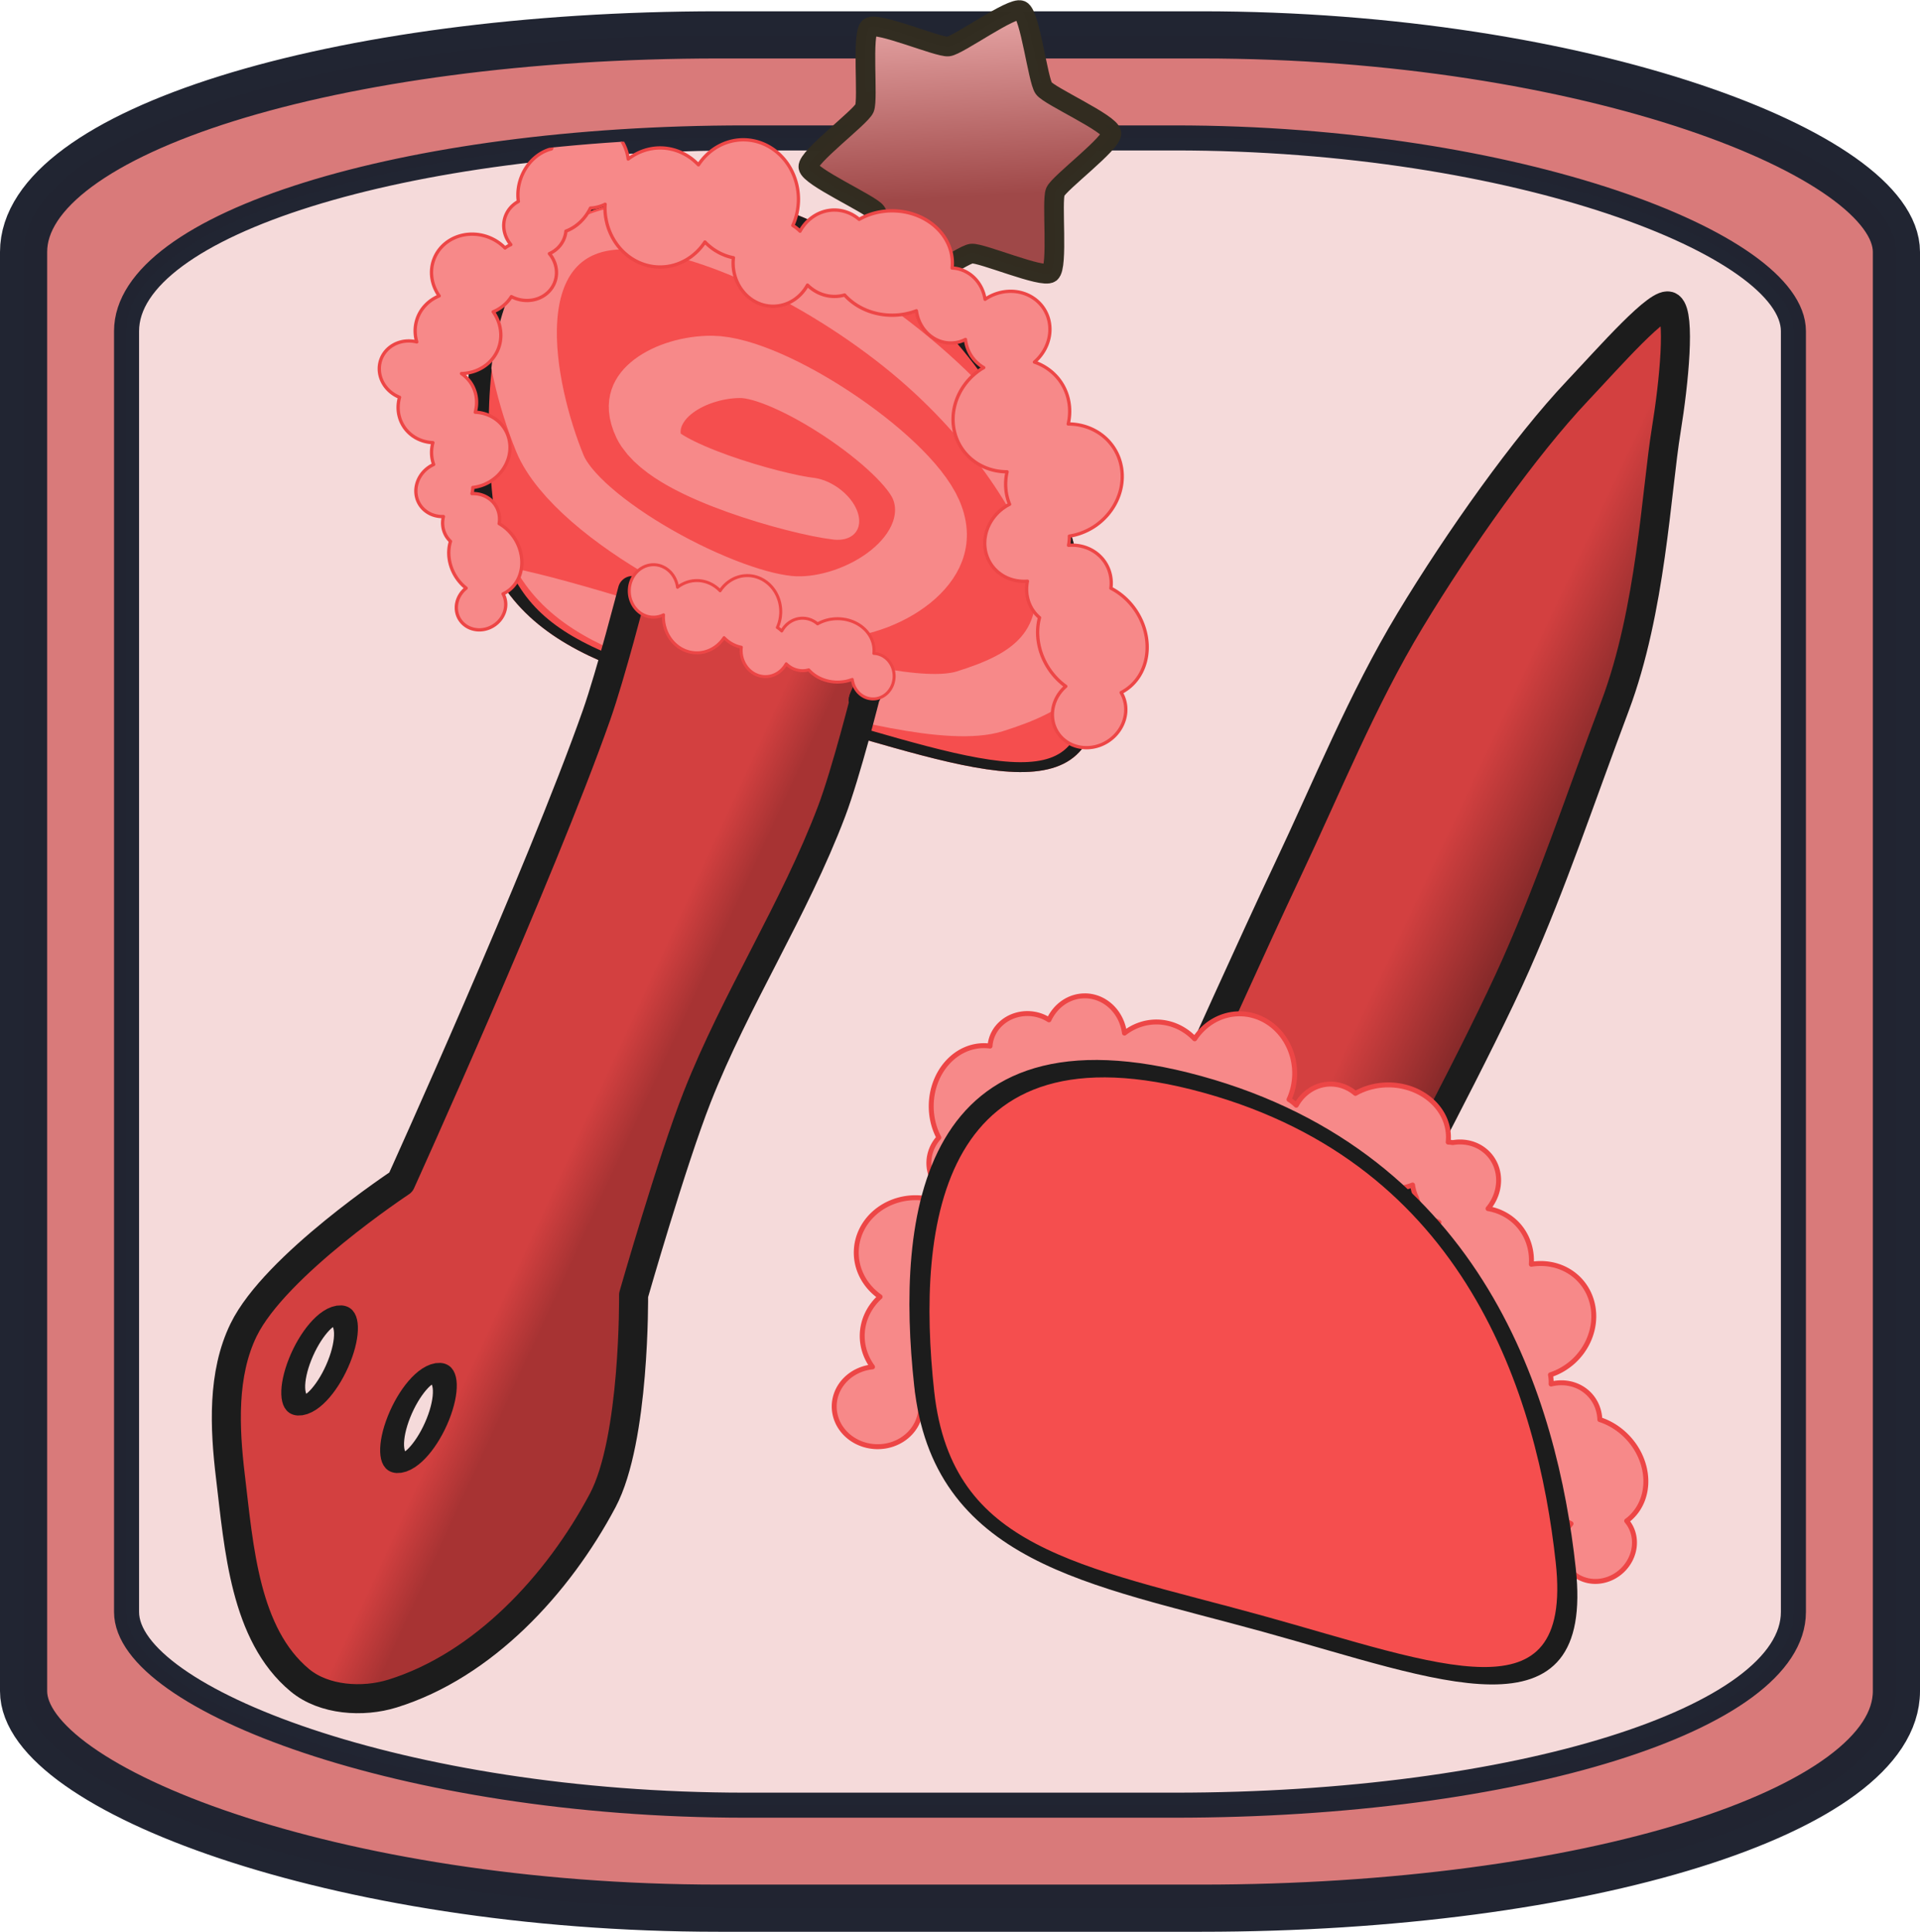 <?xml version="1.0" encoding="UTF-8" standalone="no"?>
<!-- Created with Inkscape (http://www.inkscape.org/) -->

<svg
   width="200"
   height="201.177"
   viewBox="0 0 52.917 53.228"
   version="1.1"
   id="svg1"
   inkscape:version="1.4.2 (f4327f4, 2025-05-13)"
   sodipodi:docname="Wormhole1.svg"
   xmlns:inkscape="http://www.inkscape.org/namespaces/inkscape"
   xmlns:sodipodi="http://sodipodi.sourceforge.net/DTD/sodipodi-0.dtd"
   xmlns:xlink="http://www.w3.org/1999/xlink"
   xmlns="http://www.w3.org/2000/svg"
   xmlns:svg="http://www.w3.org/2000/svg">
  <sodipodi:namedview
     id="namedview1"
     pagecolor="#ffffff"
     bordercolor="#000000"
     borderopacity="0.25"
     inkscape:showpageshadow="2"
     inkscape:pageopacity="0.0"
     inkscape:pagecheckerboard="0"
     inkscape:deskcolor="#d1d1d1"
     inkscape:document-units="mm"
     inkscape:zoom="4"
     inkscape:cx="-16.5"
     inkscape:cy="89.125"
     inkscape:window-width="3840"
     inkscape:window-height="2054"
     inkscape:window-x="-11"
     inkscape:window-y="-11"
     inkscape:window-maximized="1"
     inkscape:current-layer="layer1" />
  <defs
     id="defs1">
    <linearGradient
       id="linearGradient10"
       inkscape:collect="always">
      <stop
         style="stop-color:#d34040;stop-opacity:1;"
         offset="0.407"
         id="stop10" />
      <stop
         style="stop-color:#7a2626;stop-opacity:1;"
         offset="0.685"
         id="stop11" />
    </linearGradient>
    <linearGradient
       id="linearGradient7"
       inkscape:collect="always">
      <stop
         style="stop-color:#d34040;stop-opacity:1;"
         offset="0.552"
         id="stop7" />
      <stop
         style="stop-color:#a73333;stop-opacity:1;"
         offset="0.641"
         id="stop8" />
    </linearGradient>
    <inkscape:path-effect
       effect="spiro"
       id="path-effect9"
       is_visible="true"
       lpeversion="1" />
    <inkscape:path-effect
       effect="spiro"
       id="path-effect8"
       is_visible="true"
       lpeversion="1" />
    <inkscape:path-effect
       effect="mirror_symmetry"
       start_point="17.255,9.245"
       end_point="17.255,29.301"
       center_point="17.255,19.273"
       id="path-effect5"
       is_visible="true"
       lpeversion="1.2"
       lpesatellites=""
       mode="free"
       discard_orig_path="false"
       fuse_paths="true"
       oposite_fuse="false"
       split_items="false"
       split_open="false"
       link_styles="false" />
    <inkscape:path-effect
       effect="mirror_symmetry"
       start_point="27.03,8.41"
       end_point="27.03,28.183"
       center_point="27.03,18.297"
       id="path-effect3"
       is_visible="true"
       lpeversion="1.2"
       lpesatellites=""
       mode="free"
       discard_orig_path="false"
       fuse_paths="false"
       oposite_fuse="false"
       split_items="false"
       split_open="false"
       link_styles="false" />
    <inkscape:path-effect
       effect="spiro"
       id="path-effect8-8"
       is_visible="true"
       lpeversion="1" />
    <inkscape:path-effect
       effect="spiro"
       id="path-effect8-0"
       is_visible="true"
       lpeversion="1" />
    <inkscape:path-effect
       effect="spiro"
       id="path-effect8-0-9"
       is_visible="true"
       lpeversion="1" />
    <inkscape:path-effect
       effect="spiro"
       id="path-effect8-8-6"
       is_visible="true"
       lpeversion="1" />
    <inkscape:path-effect
       effect="spiro"
       id="path-effect8-3"
       is_visible="true"
       lpeversion="1" />
    <linearGradient
       inkscape:collect="always"
       xlink:href="#linearGradient33"
       id="linearGradient34"
       x1="9.158"
       y1="0.654"
       x2="9.524"
       y2="7.639"
       gradientUnits="userSpaceOnUse" />
    <linearGradient
       id="linearGradient33"
       inkscape:collect="always">
      <stop
         style="stop-color:#f3b5b5;stop-opacity:1;"
         offset="0"
         id="stop33" />
      <stop
         style="stop-color:#9f4848;stop-opacity:1;"
         offset="0.696"
         id="stop34" />
    </linearGradient>
    <clipPath
       clipPathUnits="userSpaceOnUse"
       id="clipPath3">
      <path
         id="path3"
         style="fill:#d2f54e;fill-opacity:0.505;stroke:#1c1c1c;stroke-width:0;stroke-linecap:round;stroke-linejoin:round;stroke-dasharray:none;stroke-opacity:1"
         d="m 45.056,30.307 c 0,7.902 -5.589,6.88 -12.523,6.88 -6.934,0 -12.588,1.021 -12.588,-6.88 0,-7.902 1.868,-18.487 12.556,-18.487 10.688,0 12.556,10.585 12.556,18.487 z"
         sodipodi:nodetypes="ssszs" />
    </clipPath>
    <clipPath
       clipPathUnits="userSpaceOnUse"
       id="clipPath3-5">
      <path
         id="path3-5"
         style="fill:#d2f54e;fill-opacity:0.505;stroke:#1c1c1c;stroke-width:0;stroke-linecap:round;stroke-linejoin:round;stroke-dasharray:none;stroke-opacity:1"
         d="m 45.056,30.307 c 0,7.902 -5.589,6.88 -12.523,6.88 -6.934,0 -12.588,1.021 -12.588,-6.88 0,-7.902 1.868,-18.487 12.556,-18.487 10.688,0 12.556,10.585 12.556,18.487 z"
         sodipodi:nodetypes="ssszs" />
    </clipPath>
    <clipPath
       clipPathUnits="userSpaceOnUse"
       id="clipPath6">
      <path
         id="path6"
         style="fill:#f54e4e;fill-opacity:1;stroke:#1c1c1c;stroke-width:0;stroke-linecap:round;stroke-linejoin:round;stroke-dasharray:none;stroke-opacity:1"
         d="m 44.94,30.2 c -4e-6,7.91 -5.558,6.887 -12.455,6.887 -6.896,0 -12.519,1.022 -12.519,-6.887 -1e-6,-7.91 1.857,-18.505 12.487,-18.505 10.63,1e-6 12.487,10.596 12.487,18.505 z"
         sodipodi:nodetypes="ssszs" />
    </clipPath>
    <linearGradient
       inkscape:collect="always"
       xlink:href="#linearGradient7"
       id="linearGradient8"
       x1="9.724"
       y1="25.194"
       x2="23.463"
       y2="31.531"
       gradientUnits="userSpaceOnUse" />
    <linearGradient
       inkscape:collect="always"
       xlink:href="#linearGradient10"
       id="linearGradient11"
       x1="36.386"
       y1="19.42"
       x2="47.133"
       y2="24.498"
       gradientUnits="userSpaceOnUse" />
    <clipPath
       clipPathUnits="userSpaceOnUse"
       id="clipPath18">
      <rect
         style="fill:#f5dada;fill-opacity:1;stroke:#212532;stroke-width:0.69;stroke-linejoin:round;stroke-miterlimit:8.2;stroke-dasharray:none;stroke-opacity:0.996"
         id="rect18"
         width="45.94"
         height="45.94"
         x="3.688"
         y="3.8"
         ry="5.324"
         rx="17.051" />
    </clipPath>
  </defs>
  <g
     inkscape:label="Ebene 1"
     inkscape:groupmode="layer"
     id="layer1"
     transform="translate(-0.2)">
    <rect
       style="fill:#d97a7a;fill-opacity:1;stroke:#212532;stroke-width:1.3;stroke-linejoin:round;stroke-miterlimit:8.2;stroke-dasharray:none;stroke-opacity:0.996"
       id="rect1"
       width="51.617"
       height="51.617"
       x="0.85"
       y="0.961"
       ry="5.982"
       rx="19.158" />
    <rect
       style="fill:#f5dada;fill-opacity:1;stroke:#212532;stroke-width:0.69;stroke-linejoin:round;stroke-miterlimit:8.2;stroke-dasharray:none;stroke-opacity:0.996"
       id="rect1-8"
       width="45.94"
       height="45.94"
       x="3.688"
       y="3.8"
       ry="5.324"
       rx="17.051" />
    <g
       id="g3"
       transform="matrix(0.689,0.19,0.062,0.569,-2.423,-7.404)"
       clip-path="url(#clipPath6)">
      <path
         id="path1"
         style="fill:#f54e4e;fill-opacity:1;stroke:#1c1c1c;stroke-width:2.097;stroke-linecap:round;stroke-linejoin:round;stroke-dasharray:none;stroke-opacity:1"
         d="m 45.411,30.526 c 0,8.128 -5.712,7.078 -12.799,7.078 -7.087,0 -12.865,1.051 -12.865,-7.078 0,-8.128 1.909,-19.017 12.832,-19.017 10.924,0 12.832,10.889 12.832,19.017 z"
         sodipodi:nodetypes="ssszs" />
      <path
         id="path2"
         style="fill:none;fill-rule:evenodd;stroke:#f78989;stroke-width:3.07;stroke-linecap:round;stroke-dasharray:none;stroke-opacity:1"
         d="m 34.49,26.258 c -1.655,0.328 -6.825,0.28 -7.363,-1.246 -0.697,-1.977 1.83,-4.292 3.762,-4.917 2.386,-0.772 7.482,1.824 8.192,4.16 0.849,2.793 -2.941,6.705 -5.684,7.499 -3.2,0.927 -9.864,-1.281 -10.742,-4.429 -1.005,-3.607 -1.745,-11.659 3.835,-13.488 3.868,-1.267 9.327,0.367 12.924,3.164 3.633,2.825 5.385,6.828 5.592,8.875 0.449,4.441 -1.878,6.564 -4.516,8.388 -3.877,2.68 -16.487,0.581 -20.887,1.431"
         sodipodi:nodetypes="csssssssssc"
         clip-path="url(#clipPath3)"
         transform="matrix(0.932,0,0,0.932,2.241,1.689)" />
    </g>
    <path
       sodipodi:type="star"
       style="fill:url(#linearGradient34);fill-opacity:1;fill-rule:nonzero;stroke:#322d21;stroke-width:0.443;stroke-linejoin:round;stroke-miterlimit:8.2;stroke-opacity:0.996"
       id="path1-5"
       inkscape:flatsided="false"
       sodipodi:sides="6"
       sodipodi:cx="9.3473988"
       sodipodi:cy="4.4553022"
       sodipodi:r1="3.4362388"
       sodipodi:r2="2.3474281"
       sodipodi:arg1="0.9357696"
       sodipodi:arg2="1.4593684"
       inkscape:rounded="0.12173243"
       inkscape:randomized="0"
       d="M 11.386,7.222 C 11.206,7.354 9.83,6.763 9.608,6.788 9.387,6.813 8.175,7.693 7.971,7.604 7.767,7.515 7.59,6.027 7.458,5.848 7.325,5.669 5.957,5.059 5.932,4.837 5.908,4.616 7.107,3.719 7.197,3.515 7.286,3.311 7.13,1.821 7.309,1.689 7.488,1.557 8.865,2.147 9.086,2.122 9.308,2.098 10.52,1.218 10.724,1.307 c 0.204,0.089 0.381,1.577 0.513,1.756 0.132,0.179 1.5,0.789 1.525,1.01 0.025,0.221 -1.175,1.118 -1.264,1.322 -0.089,0.204 0.067,1.694 -0.112,1.826 z"
       inkscape:transform-center-x="0.082178229"
       inkscape:transform-center-y="-1.0343217"
       transform="matrix(1.223,0,0,1.223,15.224,-1.314)" />
    <path
       style="fill:url(#linearGradient8);fill-opacity:1;stroke:#1c1c1c;stroke-width:0.8;stroke-linecap:round;stroke-linejoin:round;stroke-dasharray:none;stroke-opacity:1"
       d="m 24.389,18.537 c -0.655,1.276 -0.311,0.546 -0.311,0.546 0,0 -0.556,2.211 -0.959,3.274 -1.028,2.711 -2.641,5.173 -3.704,7.871 -0.7,1.778 -1.753,5.457 -1.753,5.457 0,0 0.044,3.976 -0.852,5.661 -1.231,2.315 -3.291,4.543 -5.795,5.319 -0.819,0.254 -1.886,0.183 -2.547,-0.364 -1.525,-1.263 -1.682,-3.656 -1.918,-5.622 -0.161,-1.341 -0.228,-2.821 0.364,-4.035 0.868,-1.781 4.333,-4.068 4.333,-4.068 0,0 3.845,-8.48 5.391,-12.865 0.397,-1.125 0.992,-3.44 0.992,-3.44"
       id="path4"
       sodipodi:nodetypes="ccaacaaaaacac" />
    <ellipse
       style="fill:#f5dada;fill-opacity:1;stroke:#1c1c1c;stroke-width:0.618;stroke-linecap:round;stroke-linejoin:round;stroke-dasharray:none;stroke-opacity:1"
       id="path5"
       cx="-23.445"
       cy="-38.786"
       rx="0.537"
       ry="1.324"
       transform="matrix(-0.998,-0.062,0.371,-0.929,0,0)" />
    <ellipse
       style="fill:#f5dada;fill-opacity:1;stroke:#1c1c1c;stroke-width:0.618;stroke-linecap:round;stroke-linejoin:round;stroke-dasharray:none;stroke-opacity:1"
       id="path5-4"
       cx="-26.728"
       cy="-40.273"
       rx="0.537"
       ry="1.324"
       transform="matrix(-0.998,-0.062,0.371,-0.929,0,0)"
       inkscape:label="path5-4" />
    <path
       style="fill:url(#linearGradient11);fill-opacity:1;stroke:#1c1c1c;stroke-width:0.8;stroke-linecap:round;stroke-linejoin:round;stroke-dasharray:none;stroke-opacity:1"
       d="m 33.008,29.832 c 0,0 1.76,-3.915 2.679,-5.854 1.094,-2.308 2.053,-4.693 3.373,-6.88 1.347,-2.232 3.183,-4.813 4.608,-6.32 0.892,-0.944 2.286,-2.542 2.552,-2.331 0.296,0.234 0.121,2.065 -0.095,3.391 -0.28,1.72 -0.418,4.966 -1.411,7.611 -1.012,2.695 -1.701,4.798 -2.73,7.124 -0.997,2.254 -3.329,6.603 -3.329,6.603 l -2.633,-1.711 z"
       id="path7"
       sodipodi:nodetypes="caassssaccc" />
    <path
       d="m 30.097,27.44 a 1.103,1.193 0 0 0 -0.987,0.661 1.035,0.957 1.523 0 0 -0.565,-0.173 1.035,0.957 1.523 0 0 -1.058,0.895 1.44,1.658 1.523 0 0 -0.137,-0.011 1.44,1.658 1.523 0 0 -1.484,1.619 1.44,1.658 1.523 0 0 0.21,0.913 1.193,1.103 1.523 0 0 -0.275,0.676 1.193,1.103 1.523 0 0 0.558,0.962 1.193,1.103 1.523 0 0 -0.163,0.195 1.643,1.519 1.523 0 0 -0.713,-0.175 1.643,1.519 1.523 0 0 -1.683,1.475 1.643,1.519 1.523 0 0 0.656,1.255 1.643,1.519 1.523 0 0 -0.492,1.045 1.643,1.519 1.523 0 0 0.283,0.886 1.193,1.103 1.523 0 0 -1.055,1.064 v 5.17e-4 a 1.193,1.103 1.523 0 0 1.163,1.134 1.193,1.103 1.523 0 0 1.222,-1.071 1.193,1.103 1.523 0 0 -0.096,-0.457 1.643,1.519 1.523 0 0 0.085,0.007 1.643,1.519 1.523 0 0 1.683,-1.475 1.643,1.519 1.523 0 0 -0.656,-1.255 1.643,1.519 1.523 0 0 0.455,-0.774 1.193,1.103 1.523 0 0 0.142,0.012 1.193,1.103 1.523 0 0 1.222,-1.071 1.193,1.103 1.523 0 0 -0.558,-0.962 1.193,1.103 1.523 0 0 0.333,-0.733 1.193,1.103 1.523 0 0 -0.032,-0.282 1.44,1.658 1.523 0 0 0.592,-1.294 1.44,1.658 1.523 0 0 -0.104,-0.673 1.035,0.957 1.523 0 0 0.685,-0.349 1.103,1.193 0 0 0 0.77,0.339 1.103,1.193 0 0 0 0.455,-0.108 1.519,1.643 0 0 0 -0.005,0.086 1.519,1.643 0 0 0 1.519,1.643 1.519,1.643 0 0 0 1.237,-0.689 1.519,1.643 0 0 0 0.785,0.434 1.103,1.193 0 0 0 -0.008,0.143 1.103,1.193 0 0 0 1.103,1.193 1.103,1.193 0 0 0 0.946,-0.583 1.103,1.193 0 0 0 0.742,0.313 1.103,1.193 0 0 0 0.281,-0.039 1.658,1.44 0 0 0 1.309,0.557 1.658,1.44 0 0 0 0.67,-0.122 0.957,1.035 0 0 0 0.106,0.347 1.103,1.193 47.445 0 0 0.233,0.42 1.103,1.193 47.445 0 0 0.388,0.261 1.519,1.643 47.445 0 0 -0.067,0.055 1.519,1.643 47.445 0 0 -0.183,2.23 1.519,1.643 47.445 0 0 1.345,0.445 1.519,1.643 47.445 0 0 0.211,0.872 1.103,1.193 47.445 0 0 -0.111,0.09 1.103,1.193 47.445 0 0 -0.133,1.619 1.103,1.193 47.445 0 0 1.069,0.303 1.103,1.193 47.445 0 0 0.271,0.758 1.103,1.193 47.445 0 0 0.22,0.18 1.658,1.44 47.445 0 0 0.475,1.342 1.658,1.44 47.445 0 0 0.543,0.41 0.957,1.035 47.445 0 0 -0.013,1.298 0.957,1.035 47.445 0 0 1.409,0.005 0.957,1.035 47.445 0 0 0.138,-1.379 1.658,1.44 47.445 0 0 0.106,-0.087 1.658,1.44 47.445 0 0 -0.06,-2.195 1.658,1.44 47.445 0 0 -0.786,-0.51 1.103,1.193 47.445 0 0 -0.273,-0.677 1.103,1.193 47.445 0 0 -1.07,-0.303 1.103,1.193 47.445 0 0 -0.018,-0.254 1.519,1.643 47.445 0 0 0.634,-0.371 1.519,1.643 47.445 0 0 0.183,-2.23 1.519,1.643 47.445 0 0 -1.344,-0.445 1.519,1.643 47.445 0 0 -0.374,-1.094 1.519,1.643 47.445 0 0 -0.819,-0.439 1.103,1.193 47.445 0 0 0.018,-1.498 h -5.17e-4 a 1.103,1.193 47.445 0 0 -0.991,-0.321 0.957,1.035 0 0 0 -0.125,-0.013 1.658,1.44 0 0 0 0.007,-0.137 1.658,1.44 0 0 0 -1.657,-1.44 1.658,1.44 0 0 0 -0.907,0.234 1.103,1.193 0 0 0 -0.684,-0.257 1.103,1.193 0 0 0 -0.947,0.583 1.103,1.193 0 0 0 -0.199,-0.158 1.519,1.643 0 0 0 0.156,-0.718 1.519,1.643 0 0 0 -1.519,-1.643 1.519,1.643 0 0 0 -1.237,0.689 1.519,1.643 0 0 0 -1.058,-0.464 1.519,1.643 0 0 0 -0.877,0.306 1.103,1.193 0 0 0 -1.092,-1.026 z"
       style="fill:#f78989;stroke:#ed4646;stroke-width:0.136;stroke-linecap:round;stroke-linejoin:round;opacity:1"
       id="path15" />
    <g
       id="g3-1"
       transform="matrix(0.689,0.19,0.062,0.569,10.173,17.139)">
      <path
         id="path1-1"
         style="fill:#f54e4e;fill-opacity:1;stroke:#1c1c1c;stroke-width:0.8;stroke-linecap:round;stroke-linejoin:round;stroke-dasharray:none;stroke-opacity:1"
         d="m 45.411,30.526 c 0,8.128 -5.712,7.078 -12.799,7.078 -7.087,0 -12.865,1.051 -12.865,-7.078 0,-8.128 1.909,-19.017 12.832,-19.017 10.924,0 12.832,10.889 12.832,19.017 z"
         sodipodi:nodetypes="ssszs" />
    </g>
    <ellipse
       style="fill:#f78989;fill-opacity:1;stroke:#1c1c1c;stroke-width:0;stroke-linecap:round;stroke-linejoin:round;stroke-dasharray:none;stroke-opacity:1"
       id="path11-1-9-2"
       cx="22.342"
       cy="17.396"
       rx="0.81"
       ry="0.876" />
    <path
       d="m 18.212,15.56 a 0.669,0.723 0 0 0 -0.668,0.723 0.669,0.723 0 0 0 0.668,0.723 0.669,0.723 0 0 0 0.276,-0.066 0.921,0.996 0 0 0 -0.003,0.052 0.921,0.996 0 0 0 0.921,0.996 0.921,0.996 0 0 0 0.75,-0.418 0.921,0.996 0 0 0 0.476,0.263 0.669,0.723 0 0 0 -0.005,0.087 0.669,0.723 0 0 0 0.668,0.723 0.669,0.723 0 0 0 0.574,-0.353 0.669,0.723 0 0 0 0.449,0.19 0.669,0.723 0 0 0 0.171,-0.024 1.005,0.873 0 0 0 0.794,0.338 1.005,0.873 0 0 0 0.406,-0.074 0.58,0.627 0 0 0 0.574,0.538 0.58,0.627 0 0 0 0.58,-0.627 0.58,0.627 0 0 0 -0.559,-0.627 1.005,0.873 0 0 0 0.004,-0.083 1.005,0.873 0 0 0 -1.005,-0.873 1.005,0.873 0 0 0 -0.55,0.142 0.669,0.723 0 0 0 -0.414,-0.156 0.669,0.723 0 0 0 -0.574,0.353 0.669,0.723 0 0 0 -0.121,-0.096 0.921,0.996 0 0 0 0.094,-0.435 0.921,0.996 0 0 0 -0.921,-0.996 0.921,0.996 0 0 0 -0.75,0.418 0.921,0.996 0 0 0 -0.642,-0.281 0.921,0.996 0 0 0 -0.532,0.185 0.669,0.723 0 0 0 -0.662,-0.622 z"
       style="fill:#f78989;stroke:#ed4646;stroke-width:0.082;stroke-linecap:round;stroke-linejoin:round;stroke-dasharray:none;stroke-opacity:1"
       id="path12" />
    <path
       d="m 16.422,3.356 a 1.103,1.193 0 0 0 -1.023,0.746 1.046,1.204 21.261 0 0 -0.831,0.774 1.046,1.204 21.261 0 0 -0.081,0.675 0.866,0.801 21.261 0 0 -0.353,0.395 0.866,0.801 21.261 0 0 0.145,0.794 0.866,0.801 21.261 0 0 -0.16,0.093 1.193,1.103 21.261 0 0 -0.444,-0.294 1.193,1.103 21.261 0 0 -1.512,0.595 1.193,1.103 21.261 0 0 0.141,1.019 1.193,1.103 21.261 0 0 -0.593,0.594 1.193,1.103 21.261 0 0 -0.067,0.434 1.193,1.103 21.261 0 0 0.042,0.24 0.866,0.801 21.261 0 0 -0.168,-0.025 0.866,0.801 21.261 0 0 -0.814,0.494 0.866,0.801 21.261 0 0 0.508,1.057 1.019,1.102 59.118 0 0 0.096,0.775 1.019,1.102 59.118 0 0 0.823,0.475 1.019,1.102 59.118 0 0 0.021,0.602 0.74,0.8 59.118 0 0 -0.085,0.044 0.74,0.8 59.118 0 0 -0.307,1.046 0.74,0.8 59.118 0 0 0.661,0.344 0.74,0.8 59.118 0 0 0.075,0.535 0.74,0.8 59.118 0 0 0.12,0.148 1.113,0.966 59.118 0 0 0.13,0.946 1.113,0.966 59.118 0 0 0.301,0.343 0.642,0.694 59.118 0 0 -0.185,0.851 0.642,0.694 59.118 0 0 0.925,0.194 0.642,0.694 59.118 0 0 0.278,-0.887 1.113,0.966 59.118 0 0 0.082,-0.043 1.113,0.966 59.118 0 0 0.258,-1.451 1.113,0.966 59.118 0 0 -0.448,-0.442 0.74,0.8 59.118 0 0 -0.087,-0.482 0.74,0.8 59.118 0 0 -0.662,-0.344 0.74,0.8 59.118 0 0 0.023,-0.169 1.019,1.102 59.118 0 0 0.467,-0.158 1.019,1.102 59.118 0 0 0.423,-1.441 1.019,1.102 59.118 0 0 -0.823,-0.475 1.019,1.102 59.118 0 0 -0.098,-0.769 1.019,1.102 59.118 0 0 -0.281,-0.296 1.193,1.103 21.261 0 0 1.015,-0.683 1.193,1.103 21.261 0 0 -0.141,-1.019 1.193,1.103 21.261 0 0 0.501,-0.418 0.866,0.801 21.261 0 0 0.095,0.043 0.866,0.801 21.261 0 0 1.098,-0.433 0.866,0.801 21.261 0 0 -0.145,-0.794 0.866,0.801 21.261 0 0 0.407,-0.419 0.866,0.801 21.261 0 0 0.048,-0.201 1.046,1.204 21.261 0 0 0.676,-0.635 1.103,1.193 0 0 0 0.405,-0.106 1.519,1.643 0 0 0 -0.005,0.086 1.519,1.643 0 0 0 1.519,1.643 1.519,1.643 0 0 0 1.237,-0.689 1.519,1.643 0 0 0 0.785,0.434 1.103,1.193 0 0 0 -0.009,0.143 1.103,1.193 0 0 0 1.103,1.193 1.103,1.193 0 0 0 0.947,-0.583 1.103,1.193 0 0 0 0.742,0.313 1.103,1.193 0 0 0 0.281,-0.04 1.658,1.44 0 0 0 1.309,0.557 1.658,1.44 0 0 0 0.67,-0.122 0.957,1.035 0 0 0 0.947,0.888 0.957,1.035 0 0 0 0.405,-0.098 1.103,1.193 56.687 0 0 0.163,0.456 1.103,1.193 56.687 0 0 0.341,0.321 1.519,1.643 56.687 0 0 -0.074,0.043 1.519,1.643 56.687 0 0 -0.538,2.172 1.519,1.643 56.687 0 0 1.255,0.655 1.519,1.643 56.687 0 0 0.069,0.895 1.103,1.193 56.687 0 0 -0.124,0.071 1.103,1.193 56.687 0 0 -0.391,1.577 1.103,1.193 56.687 0 0 1.007,0.471 1.103,1.193 56.687 0 0 0.145,0.792 1.103,1.193 56.687 0 0 0.188,0.213 1.658,1.44 56.687 0 0 0.254,1.4 1.658,1.44 56.687 0 0 0.47,0.492 0.957,1.035 56.687 0 0 -0.222,1.278 0.957,1.035 56.687 0 0 1.39,0.232 0.957,1.035 56.687 0 0 0.358,-1.338 1.658,1.44 56.687 0 0 0.118,-0.069 1.658,1.44 56.687 0 0 0.294,-2.177 1.658,1.44 56.687 0 0 -0.694,-0.629 1.103,1.193 56.687 0 0 -0.161,-0.712 1.103,1.193 56.687 0 0 -1.007,-0.471 1.103,1.193 56.687 0 0 0.023,-0.253 1.519,1.643 56.687 0 0 0.685,-0.264 1.519,1.643 56.687 0 0 0.538,-2.171 1.519,1.643 56.687 0 0 -1.255,-0.655 1.519,1.643 56.687 0 0 -0.193,-1.139 1.519,1.643 56.687 0 0 -0.738,-0.566 1.103,1.193 56.687 0 0 0.258,-1.475 1.103,1.193 56.687 0 0 -1.602,-0.267 1.103,1.193 56.687 0 0 -0.017,0.011 0.957,1.035 0 0 0 -0.908,-0.861 1.658,1.44 0 0 0 0.007,-0.137 A 1.658,1.44 0 0 0 24.787,5.809 1.658,1.44 0 0 0 23.88,6.044 1.103,1.193 0 0 0 23.197,5.787 1.103,1.193 0 0 0 22.25,6.37 1.103,1.193 0 0 0 22.051,6.212 1.519,1.643 0 0 0 22.206,5.494 1.519,1.643 0 0 0 20.687,3.851 1.519,1.643 0 0 0 19.45,4.541 1.519,1.643 0 0 0 18.392,4.076 1.519,1.643 0 0 0 17.514,4.382 1.103,1.193 0 0 0 16.422,3.356 Z"
       style="fill:#f78989;stroke:#ed4646;stroke-width:0.091;stroke-linecap:round;stroke-linejoin:round;opacity:1"
       id="path16"
       clip-path="url(#clipPath18)" />
  </g>
</svg>

